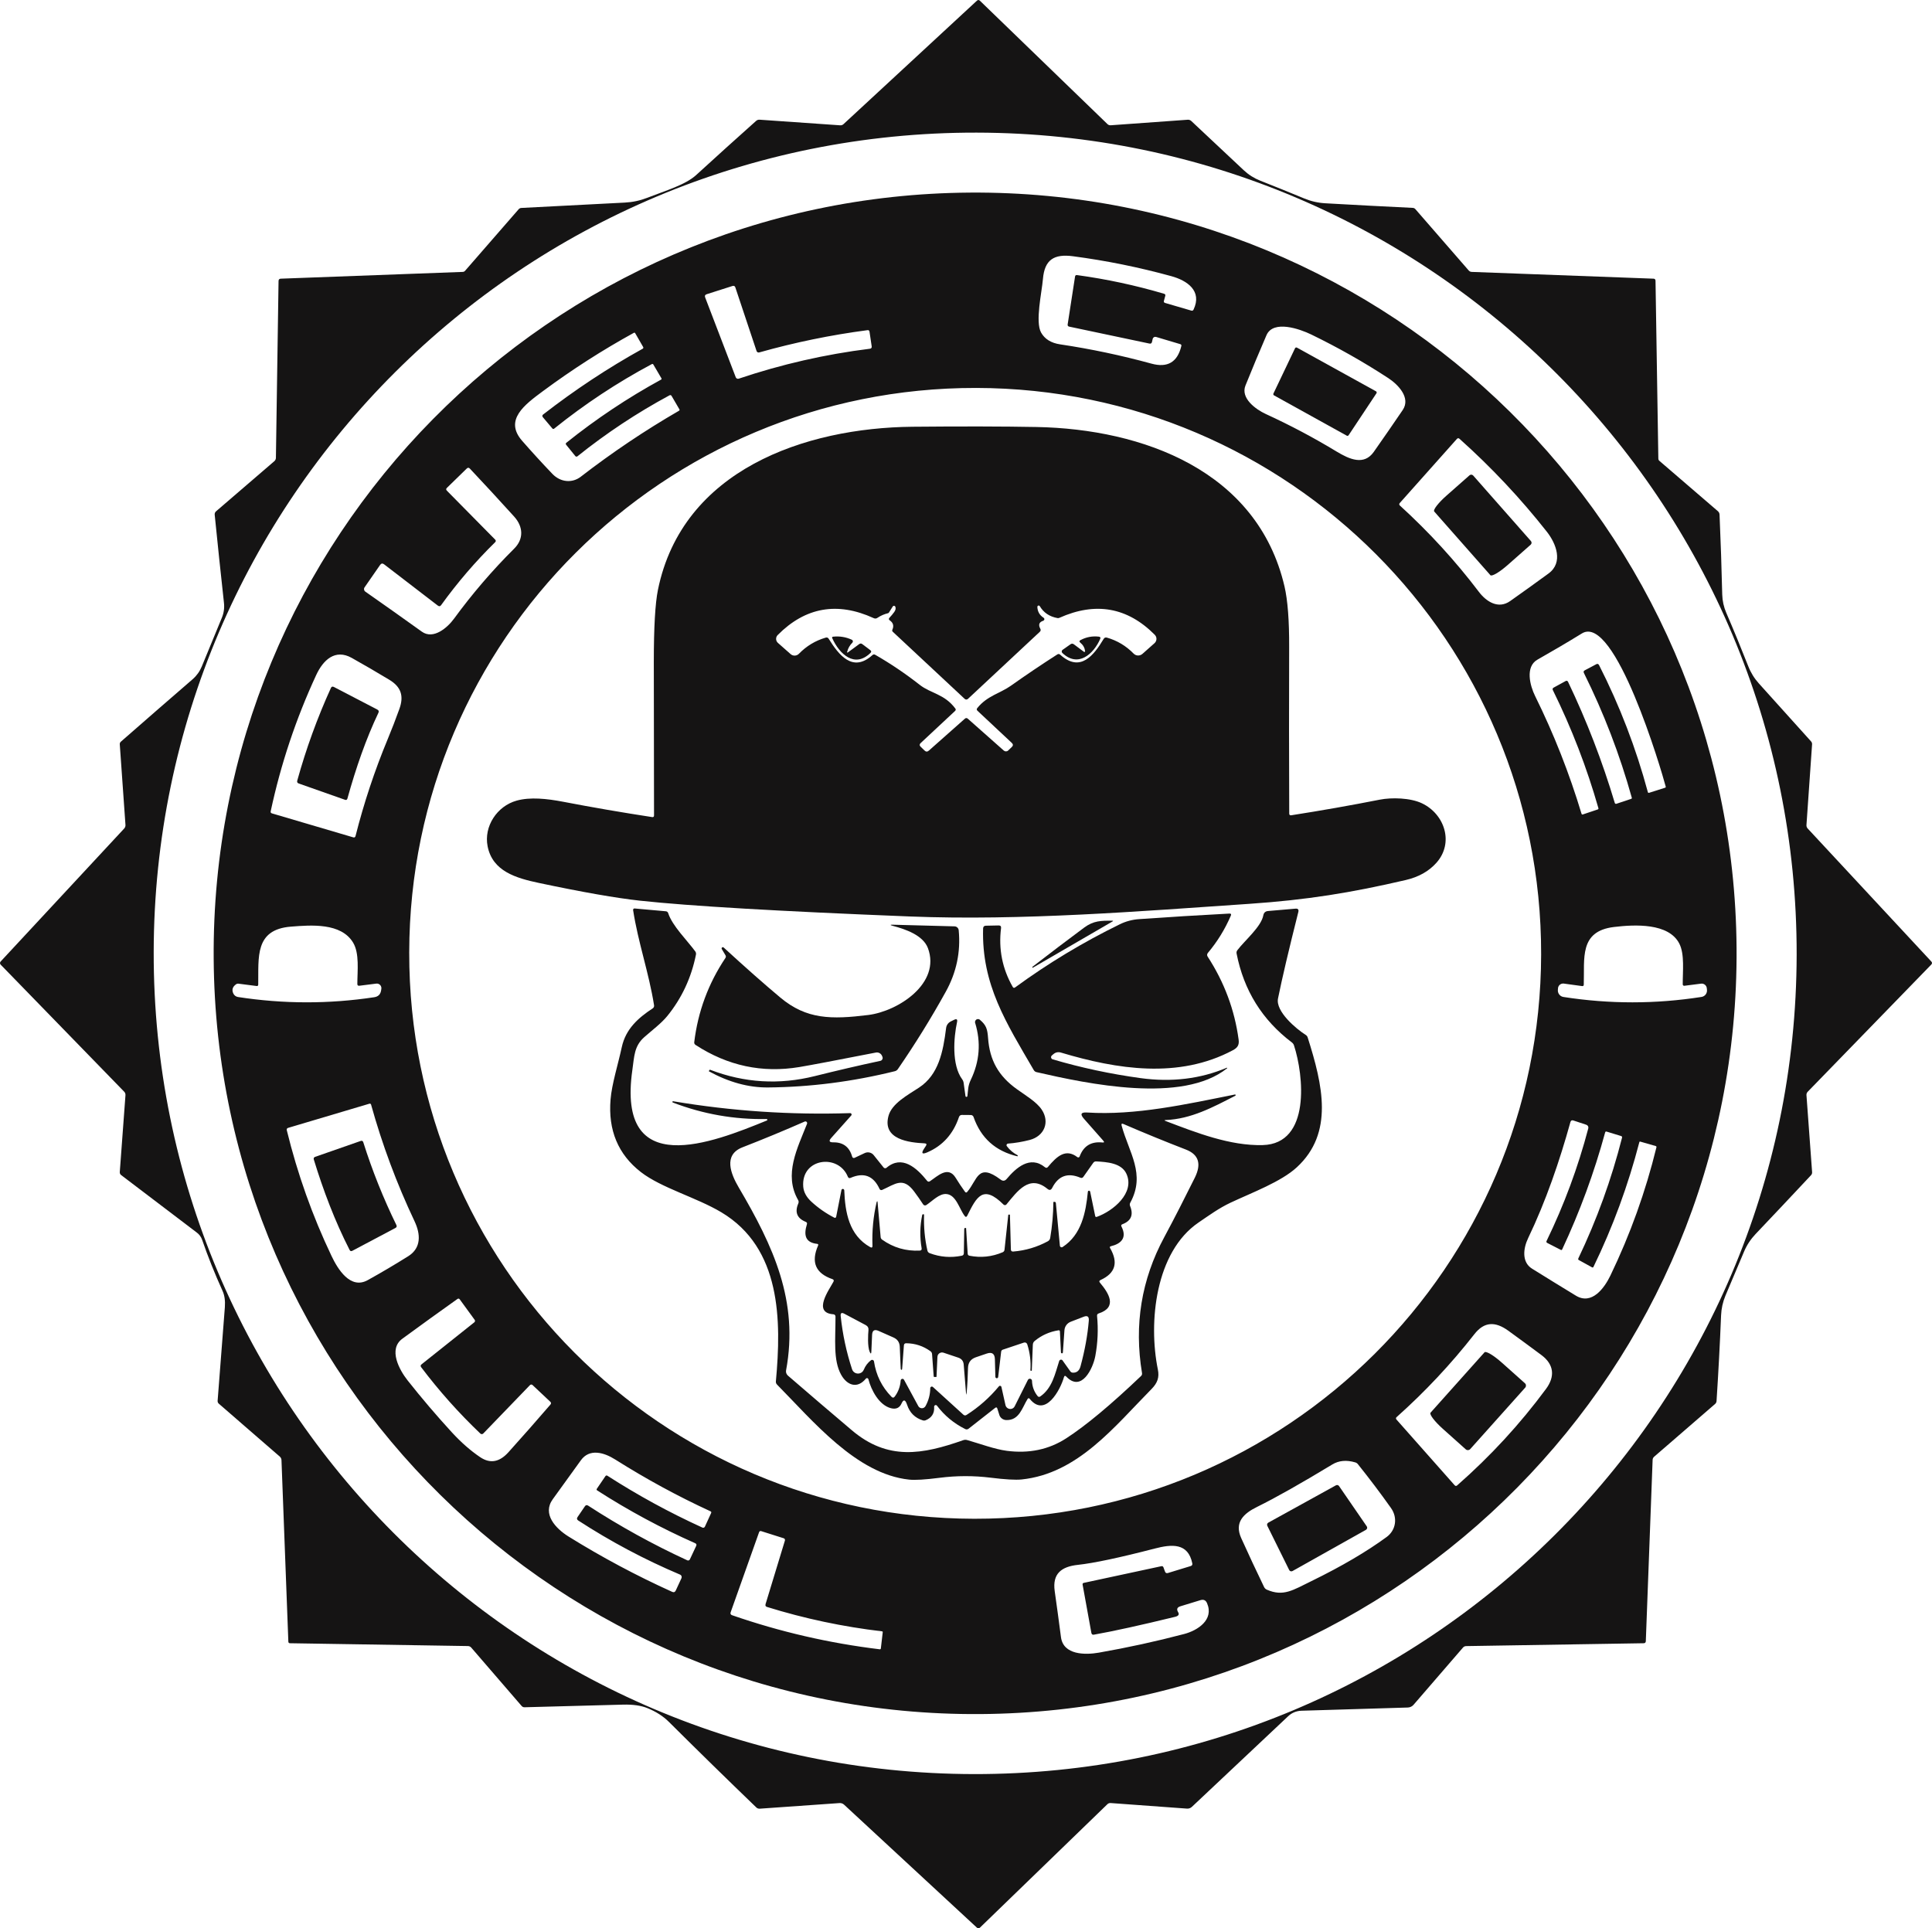 <?xml version="1.0" encoding="UTF-8"?>
<svg id="Capa_1" data-name="Capa 1" xmlns="http://www.w3.org/2000/svg" viewBox="0 0 533.73 532.76">
  <defs>
    <style>
      .cls-1 {
        fill: #151414;
      }
    </style>
  </defs>
  <path class="cls-1" d="M34.31,301.61L.18,266.51c-.23-.24-.24-.62-.01-.86l34.14-36.75c.25-.27,.38-.64,.35-1l-1.57-22.25c-.02-.3,.08-.55,.3-.74,6.61-5.79,13.22-11.54,19.82-17.25,1.12-.97,1.96-2.15,2.53-3.52,1.87-4.52,3.73-9.03,5.57-13.52,.53-1.31,.72-2.66,.56-4.07-.89-8.13-1.75-16.25-2.56-24.34-.04-.36,.1-.71,.37-.94l16.11-13.86c.27-.23,.42-.56,.43-.91l.73-48.86c0-.42,.22-.64,.64-.65l50.24-1.87c.27-.01,.49-.12,.66-.32l14.79-16.99c.19-.22,.46-.35,.74-.36,9.58-.5,19.11-.99,28.59-1.48,2.15-.11,4.21-.55,6.19-1.32,5.13-2.01,10.54-3.57,13.53-6.3,5.48-5.01,10.99-9.99,16.54-14.94,.28-.25,.61-.37,.98-.34l22.25,1.55c.34,.03,.67-.09,.92-.32L269.87,.2c.29-.27,.57-.26,.85,.01l35.22,34.07c.25,.24,.55,.35,.9,.33l21.27-1.53c.36-.03,.72,.09,.98,.34,4.86,4.55,9.7,9.1,14.53,13.63,1.31,1.23,2.81,2.18,4.5,2.85,4.07,1.61,8.11,3.24,12.14,4.91,1.89,.79,3.85,1.24,5.86,1.35,8.07,.46,16.12,.88,24.16,1.27,.29,.01,.54,.13,.73,.35l14.73,16.94c.22,.25,.5,.39,.84,.4l50.21,1.87c.37,.01,.55,.21,.56,.58l.78,49.11c0,.27,.11,.5,.32,.67l16.12,13.87c.3,.26,.46,.59,.47,.98,.32,7.38,.57,14.74,.74,22.07,.05,1.74,.42,3.41,1.11,5.02,2.11,4.89,4.13,9.82,6.08,14.77,.69,1.77,1.67,3.36,2.92,4.75,4.8,5.36,9.61,10.7,14.42,16.01,.21,.23,.31,.51,.29,.83l-1.55,22.27c-.03,.38,.09,.71,.35,.99l34.13,36.72c.27,.29,.27,.58-.01,.87l-34.12,35.12c-.25,.25-.38,.6-.35,.95l1.56,21.29c.02,.3-.09,.59-.29,.81-5.11,5.47-10.23,10.9-15.35,16.29-1.33,1.41-2.38,3-3.14,4.78-1.73,4.09-3.46,8.17-5.17,12.24-.72,1.73-1.12,3.55-1.2,5.44-.32,7.91-.74,15.79-1.25,23.64-.02,.33-.16,.61-.41,.83l-16.83,14.57c-.27,.23-.41,.53-.42,.89l-1.88,50.05c-.01,.39-.21,.58-.59,.59l-49.01,.79c-.38,0-.69,.14-.93,.43l-13.62,15.77c-.4,.47-.98,.75-1.6,.77l-29.43,.89c-1.34,.05-2.62,.57-3.6,1.49l-26.64,25.08c-.36,.33-.83,.5-1.32,.47l-21.1-1.54c-.34-.03-.67,.09-.91,.33l-35.19,34.08c-.29,.27-.57,.28-.86,.01l-36.69-33.97c-.34-.32-.81-.48-1.28-.44l-22.03,1.55c-.34,.02-.68-.1-.93-.34-8.14-7.84-16.19-15.72-24.16-23.65-1.57-1.56-3.54-2.82-5.89-3.78-1.79-.73-4.04-1.05-6.75-.98-9.09,.23-18.17,.48-27.23,.73-.3,.01-.6-.12-.8-.35l-13.93-16.14c-.24-.27-.54-.41-.91-.42l-49.21-.78c-.22,0-.39-.18-.4-.4l-1.9-50.2c-.01-.36-.18-.71-.45-.95l-16.86-14.63c-.23-.2-.36-.5-.33-.81,.67-8.66,1.34-17.28,2-25.85,.13-1.77-.08-3.27-.63-4.48-2.15-4.75-4.04-9.47-5.65-14.14-.27-.78-.77-1.47-1.43-1.97l-20.94-15.91c-.26-.19-.4-.5-.38-.83l1.57-21.23c.03-.38-.09-.71-.35-.98Zm462.03-37.82c.22-125.23-101.21-226.93-226.54-227.15h0c-125.34-.22-227.12,101.12-227.34,226.35h0c-.22,125.23,101.21,226.93,226.54,227.15h0c125.34,.22,227.12-101.12,227.34-226.35h0Z"/>
  <path class="cls-1" d="M479.74,261.92c.81,116.08-92.71,210.83-208.89,211.64h0c-116.18,.81-211.01-92.63-211.82-208.71h0c-.81-116.08,92.71-210.83,208.89-211.64h0c116.18-.81,211.01,92.63,211.82,208.71h0ZM317.54,94.92l-22.17-4.68c-.33-.07-.47-.28-.42-.61l2.04-13.22c.05-.31,.23-.45,.54-.41,8.15,1.11,16.16,2.83,24.05,5.16,.31,.09,.42,.29,.33,.6l-.37,1.36c-.08,.3,.03,.49,.33,.58l7.22,2.11c.29,.09,.51,0,.64-.28,2.45-5.18-1.79-8.03-6.11-9.22-8.97-2.47-18.05-4.31-27.24-5.52-5.21-.68-7.81,.97-8.26,6.28-.31,3.7-2.18,11.83-.51,14.81,1.02,1.81,2.77,2.89,5.26,3.26,8.52,1.27,16.92,3.05,25.21,5.32,4.45,1.23,7.2-.39,8.27-4.85,.07-.27-.03-.45-.3-.53l-6.68-1.99c-.4-.12-.81,.11-.93,.51,0,.01,0,.02,0,.03l-.2,.86c-.09,.37-.32,.51-.69,.43Zm-108.53,2.07l-5.86-17.57c-.13-.39-.4-.53-.79-.41l-7.11,2.27c-.47,.15-.61,.45-.44,.9l8.45,22.06c.13,.32,.49,.49,.82,.38,11.79-3.97,23.87-6.73,36.22-8.27,.4-.05,.57-.28,.51-.67l-.6-4.03c-.05-.33-.24-.48-.57-.43-10.12,1.33-20.09,3.38-29.9,6.15-.31,.09-.63-.08-.73-.38Zm153.22-4.58c-3.08-1.49-10.48-4.14-12.36,.21-1.99,4.6-3.92,9.23-5.8,13.89-1.41,3.49,2.81,6.58,5.61,7.87,6.73,3.09,13.26,6.55,19.58,10.38,3.56,2.15,7.56,3.92,10.26,.08,2.69-3.83,5.36-7.69,7.99-11.56,2.28-3.36-1.24-7.02-3.99-8.82-6.84-4.47-13.94-8.48-21.29-12.05Zm-205.82,30.47c-.17-.21-.15-.39,.06-.56,8.21-6.58,16.92-12.39,26.15-17.44,.16-.09,.19-.21,.1-.37l-2.23-3.8c-.08-.15-.27-.2-.41-.12-9.55,5.1-18.54,11.04-26.97,17.82-.19,.16-.37,.14-.53-.05l-2.63-3.12c-.18-.21-.15-.52,.06-.7,0,0,.01,0,.02-.01,8.71-6.77,17.88-12.84,27.53-18.19,.16-.09,.22-.3,.13-.45,0,0,0,0,0,0l-2.22-3.85c-.07-.12-.22-.16-.34-.1-8.68,4.77-17.05,10.14-25.12,16.11-5.06,3.75-10.8,7.96-5.78,13.72,2.71,3.1,5.5,6.15,8.37,9.15,2.22,2.33,5.45,2.63,7.83,.8,8.7-6.72,17.75-12.8,27.15-18.24,.17-.1,.2-.23,.11-.39l-2.15-3.69c-.15-.25-.35-.31-.6-.17-8.98,4.84-17.45,10.45-25.42,16.84-.17,.14-.43,.12-.58-.06,0,0,0,0,0,0l-2.53-3.12Zm269.34,140.78c.15-86.27-69.73-156.33-156.08-156.48h0c-86.35-.15-156.47,69.66-156.62,155.94-.15,86.27,69.73,156.33,156.08,156.48h0c86.35,.15,156.47-69.66,156.62-155.94h0Zm-17.18-100.12c2.03,2.67,5.34,4.83,8.61,2.53,3.56-2.51,7.1-5.05,10.62-7.63,4.15-3.05,2.08-8.28-.46-11.52-7.27-9.23-15.32-17.8-24.14-25.69-.26-.23-.5-.21-.73,.04l-15.76,17.69c-.23,.25-.21,.5,.04,.73,8.04,7.32,15.31,15.27,21.82,23.85Zm-287.61,3.78l-14.85-11.41c-.43-.33-.8-.27-1.11,.18l-4.29,6.19c-.27,.38-.17,.9,.21,1.17,0,0,0,0,0,0,5.01,3.5,10.21,7.19,15.61,11.06,3.2,2.29,7.08-1.1,8.88-3.56,5.04-6.89,10.58-13.35,16.63-19.37,2.65-2.63,2.57-6.02-.02-8.88-4.14-4.57-8.21-8.99-12.22-13.24-.28-.29-.56-.3-.85-.02l-5.49,5.35c-.27,.26-.27,.52,0,.78l13.37,13.55c.17,.18,.17,.46,0,.64,0,0,0,0,0,0-5.49,5.39-10.48,11.2-14.97,17.43-.25,.35-.54,.39-.88,.13Zm320.79,16.43c5.71,11.23,10.2,22.92,13.48,35.09,.05,.19,.17,.25,.36,.19l4.41-1.4c.15-.05,.21-.15,.17-.3-1.19-4.57-14.02-47.92-23.15-42.33-4.05,2.49-8.15,4.9-12.28,7.24-3.47,1.97-2.05,7.24-.66,10.05,5.19,10.5,9.46,21.35,12.83,32.55,.05,.15,.2,.23,.34,.18,0,0,0,0,0,0l4.14-1.39c.17-.06,.23-.18,.18-.35-3.21-11.25-7.41-22.12-12.58-32.61-.15-.3-.08-.53,.22-.7l3.34-1.83c.21-.12,.48-.04,.6,.17,0,0,.01,.02,.02,.03,5.18,10.83,9.49,22,12.93,33.51,.06,.18,.25,.28,.43,.22,0,0,0,0,0,0l4.08-1.36c.17-.05,.23-.17,.18-.34-3.32-11.9-7.73-23.38-13.22-34.43-.17-.33-.09-.58,.24-.75l3.17-1.68c.33-.18,.59-.1,.76,.24Zm-334.66,20.5c1.15-2.77,2.23-5.56,3.24-8.38,1.27-3.53,.54-6.07-2.81-8.08-3.41-2.06-6.86-4.07-10.34-6.02-4.62-2.59-7.92,.61-9.83,4.73-5.59,12.07-9.78,24.61-12.57,37.64-.07,.3,.05,.49,.34,.58l22.46,6.62c.34,.1,.55-.02,.64-.37,2.32-9.16,5.28-18.07,8.87-26.72Zm-36.23,68.16l-4.96-.64c-.26-.03-.5,.03-.71,.18-.95,.69-1.2,1.53-.74,2.52,.24,.52,.72,.89,1.29,.98,12.56,1.94,25.11,1.96,37.65,.06,1.11-.17,1.74-.81,1.9-1.92l.06-.41c.1-.69-.38-1.33-1.07-1.43-.11-.02-.22-.02-.33,0l-4.68,.59c-.37,.04-.55-.12-.55-.49,0-3.65,.63-8.44-1.18-11.44-3.33-5.51-11.59-4.84-17.17-4.4-10.06,.79-8.91,8.5-9.03,15.99,0,.32-.17,.46-.48,.41Zm394.01-.45c-.03-3.56,.56-8.3-.94-11.25-2.93-5.75-12.27-5.3-18.07-4.6-9.65,1.17-8.09,8.68-8.33,15.9,0,.33-.17,.47-.49,.42l-5.03-.69c-.77-.1-1.48,.44-1.59,1.21,0,.01,0,.02,0,.03l-.04,.45c-.11,.97,.56,1.86,1.53,2.01,12.72,1.98,25.44,1.98,38.15-.01,.97-.15,1.63-1.05,1.5-2.02l-.05-.44c-.1-.77-.81-1.31-1.58-1.21l-4.61,.59c-.22,.03-.42-.13-.45-.35,0-.01,0-.03,0-.04ZM91.6,347.02c1.68,3.54,5.17,9.33,9.99,6.65,3.77-2.09,7.49-4.29,11.18-6.6,3.68-2.31,3.42-6.14,1.75-9.67-4.93-10.42-8.93-21.16-12.01-32.23-.05-.19-.24-.3-.42-.25,0,0-.01,0-.02,0l-22.46,6.68c-.33,.1-.46,.32-.38,.66,2.95,12.06,7.07,23.65,12.37,34.76Zm344.41,.68c5.13-10.73,9.16-21.85,12.09-33.38,.06-.23-.03-.39-.26-.46l-3.98-1.22c-.23-.07-.37,0-.43,.24-3.03,11.11-6.99,21.89-11.88,32.33-.06,.13-.21,.18-.33,.12,0,0,0,0,0,0l-3.81-1.95c-.18-.09-.26-.31-.17-.5,4.86-10.01,8.71-20.39,11.54-31.15,.11-.41-.13-.84-.54-.98l-3.59-1.19c-.42-.13-.69,.01-.81,.44-2.97,10.71-6.76,21.82-11.68,32.07-1.36,2.83-1.81,6.62,1.06,8.42,4.03,2.51,8.07,5,12.13,7.47,4.41,2.68,7.87-2.09,9.54-5.56,5.48-11.37,9.72-23.18,12.71-35.41,.05-.19-.02-.31-.21-.37l-4.22-1.21c-.15-.05-.25,0-.29,.16-3.09,11.9-7.31,23.39-12.68,34.46-.07,.13-.23,.19-.36,.12,0,0,0,0,0,0l-3.68-2.03c-.17-.09-.22-.23-.13-.42Zm-319.56,29.24l14.59-11.62c.21-.17,.25-.47,.09-.68l-4.11-5.64c-.19-.26-.41-.3-.67-.11-4.97,3.53-10.04,7.19-15.2,10.97-3.96,2.89-.84,8.61,1.45,11.51,3.89,4.92,7.95,9.69,12.19,14.31,2.58,2.81,5.19,5.1,7.84,6.89,2.91,1.97,5.48,1.25,7.82-1.34,4.01-4.46,7.88-8.85,11.6-13.17,.24-.28,.23-.55-.04-.8l-4.9-4.61c-.2-.19-.51-.18-.7,.02l-12.9,13.37c-.22,.23-.58,.24-.81,.02-5.95-5.67-11.4-11.78-16.35-18.33-.22-.3-.19-.56,.1-.79Zm310.64,6.8c2.55-3.45,2.23-6.76-1.25-9.36-3.03-2.26-6.09-4.51-9.17-6.74-3.59-2.6-6.64-2.53-9.36,.96-6.47,8.27-13.62,15.9-21.47,22.9-.25,.22-.26,.45-.04,.7l16.04,18.12c.23,.26,.47,.28,.73,.05,9.17-8.05,17.35-16.93,24.52-26.63Zm-259.82,24.06c.12-.16,.34-.21,.51-.1,8.41,5.41,17.17,10.19,26.27,14.34,.26,.12,.56,0,.68-.25l1.72-3.76c.11-.23,.04-.39-.19-.5-8.99-4.14-17.76-8.91-26.3-14.3-3.16-2-7.13-3.09-9.5,.23-2.56,3.58-5.14,7.15-7.74,10.72-3,4.11,.79,8.11,4.33,10.32,9.19,5.71,18.73,10.81,28.64,15.29,.45,.21,.79,.08,1-.37l1.57-3.4c.17-.38,0-.82-.37-.99,0,0-.01,0-.02,0-9.81-4.16-19.19-9.14-28.13-14.95-.38-.25-.44-.57-.19-.94l2.03-2.98c.24-.36,.54-.42,.91-.18,8.76,5.69,17.89,10.73,27.38,15.1,.26,.13,.58,.01,.71-.25,0,0,0,0,0,0l1.75-3.73c.16-.35,.06-.6-.29-.75-9.41-4.17-18.44-9.03-27.09-14.6-.13-.08-.17-.25-.09-.39,0,0,0,0,0-.01l2.4-3.53Zm180.03,8.51c-3.72,1.82-6.37,4.27-4.41,8.62,2.03,4.5,4.14,9.01,6.33,13.54,.16,.32,.41,.57,.73,.71,4.58,2.01,7.2,.16,12.39-2.38,8.25-4.03,15.17-8.09,20.74-12.17,2.5-1.83,3.13-5.26,1.19-8-2.91-4.11-5.96-8.14-9.13-12.1-.19-.25-.46-.43-.76-.51-2.41-.71-4.52-.51-6.32,.58-8.67,5.25-15.59,9.16-20.76,11.71Zm-135.82,26.91l5.36-17.6c.08-.26-.06-.54-.32-.63,0,0,0,0,0,0l-6.22-1.97c-.29-.09-.49,0-.6,.3l-7.85,22.11c-.14,.41,0,.68,.4,.82,13.25,4.59,26.85,7.73,40.79,9.41,.14,.02,.28-.07,.3-.22,0,0,0,0,0-.01l.52-4.48c.01-.15-.05-.23-.2-.25-10.8-1.27-21.39-3.51-31.78-6.74-.37-.11-.5-.36-.39-.74Zm90.02,7.91l-2.42-13.33c-.05-.27,.06-.43,.33-.49l21.4-4.6c.3-.07,.5,.04,.61,.33l.42,1.15c.14,.38,.41,.51,.8,.4l6.28-1.92c.39-.11,.54-.37,.46-.76-1.17-5.7-5.66-5.31-10.42-4.07-9.75,2.53-16.81,4.02-21.16,4.49-4.54,.48-7.11,2.4-6.43,7.25,.6,4.23,1.18,8.47,1.73,12.72,.65,4.97,6.72,4.94,10.45,4.29,7.93-1.39,15.78-3.1,23.57-5.15,3.78-.99,8.3-3.95,6.34-8.51-.35-.83-.96-1.11-1.82-.85l-5.55,1.7c-.91,.28-1.11,.82-.62,1.63,.38,.63,.1,1.05-.85,1.28-9.48,2.31-16.95,3.96-22.42,4.93-.39,.07-.63-.1-.7-.49Z"/>
  <path class="cls-1" d="M358.29,96.04l21.84,12.07c.18,.1,.25,.34,.14,.52,0,0,0,.01-.01,.02l-7.7,11.6c-.11,.16-.33,.22-.5,.12l-20.11-11.14c-.17-.1-.24-.31-.16-.49l5.98-12.54c.1-.19,.32-.26,.51-.16,0,0,0,0,0,0Z"/>
  <path class="cls-1" d="M180.68,225.28c-.03-14.13-.05-28.27-.06-42.4,0-9.54,.38-16.18,1.14-19.92,6.76-33.18,40.63-44.77,70.34-45.06,13.62-.13,25.04-.1,34.25,.07,29.29,.55,61.05,12.03,68.51,44.07,.88,3.81,1.31,9.4,1.28,16.76-.05,15.33-.05,30.65,.02,45.96,0,.38,.2,.54,.57,.48,8.23-1.29,16.38-2.72,24.43-4.31,3.31-.65,8.48-.52,11.68,1.01,6.28,3,8.88,10.94,3.98,16.43-2.09,2.35-4.91,3.93-8.47,4.76-15.12,3.52-27.26,5.49-43.23,6.58-30.02,2.04-62.87,4.71-93.76,3.49-36.05-1.43-60.88-2.88-74.51-4.36-6.61-.72-15.9-2.35-27.87-4.88-6.5-1.37-12.9-3.27-14.27-10.13-1.1-5.51,2.59-11.12,8-12.63,3.75-1.05,8.37-.55,12.83,.3,8.17,1.57,16.37,2.98,24.6,4.24,.36,.06,.54-.09,.54-.46Zm65.86-51.34c.45-1.05,.2-1.9-.73-2.54-.31-.21-.34-.46-.08-.74,.48-.51,.91-1.03,1.3-1.56,.39-.54,.49-1.03,.31-1.48-.08-.2-.32-.3-.52-.22-.08,.03-.14,.09-.19,.16l-1.06,1.68c-.06,.09-.14,.15-.24,.17-1.07,.26-2.04,.69-2.92,1.28-.33,.23-.68,.26-1.04,.09-10.03-4.6-18.88-3.04-26.53,4.67-.58,.59-.58,1.53,0,2.1,.02,.02,.04,.04,.06,.06l3.52,3.11c.66,.58,1.66,.54,2.28-.09,2.09-2.15,4.56-3.64,7.41-4.47,.35-.1,.63,0,.82,.31,2.75,4.41,6.59,9.48,12.08,4.52,.24-.22,.5-.25,.79-.08,4.29,2.47,8.37,5.23,12.26,8.28,3.13,2.45,6.82,2.5,9.85,6.55,.18,.24,.16,.46-.06,.67l-9.51,8.88c-.35,.33-.36,.67-.01,1.01l1.07,1.04c.39,.39,.8,.4,1.21,.03l9.93-8.8c.28-.25,.56-.25,.84,0l9.93,8.8c.35,.3,.87,.3,1.2-.02l1.02-.98c.39-.37,.38-.75-.01-1.12l-9.48-8.88c-.25-.23-.27-.48-.05-.75,2.72-3.39,6.3-4.06,9.25-6.15,4.19-2.97,8.48-5.86,12.86-8.67,.28-.17,.54-.15,.78,.07,5.58,5.06,9.31,.15,12.02-4.36,.21-.35,.51-.46,.9-.35,2.83,.81,5.29,2.28,7.37,4.41,.65,.67,1.72,.71,2.43,.09l3.34-2.96c.66-.59,.73-1.59,.14-2.25-.02-.02-.04-.05-.06-.07-7.56-7.61-16.35-9.17-26.38-4.68-.16,.07-.33,.09-.49,.06-2.2-.39-3.83-1.48-4.9-3.29-.1-.17-.32-.23-.49-.13-.12,.07-.18,.19-.18,.33,.05,1.29,.62,2.29,1.72,3,.22,.13,.28,.42,.15,.63-.06,.09-.15,.16-.25,.2-1.13,.37-1.4,1.1-.81,2.19,.18,.33,.13,.62-.14,.87l-19.85,18.53c-.25,.24-.64,.24-.89,0l-19.85-18.53c-.19-.18-.23-.39-.13-.62Z"/>
  <path class="cls-1" d="M422.93,149.48c.26,.3,.23,.75-.07,1.01l-6.38,5.63c-2.24,1.97-4.36,3.22-4.75,2.79l-15.52-17.6c-.36-.45,1.14-2.39,3.37-4.36l6.38-5.63c.3-.27,.75-.24,1.02,.06,0,0,0,0,0,0l15.95,18.1Z"/>
  <path class="cls-1" d="M234.3,180.2l3.06-2.25c.29-.21,.57-.21,.85,0l2.23,1.68c.3,.23,.32,.47,.05,.74-4.4,4.34-8.64,.28-10.57-4.05-.11-.25-.03-.39,.24-.42,1.81-.19,3.54,.09,5.17,.85,.25,.12,.36,.41,.24,.66-.03,.05-.06,.1-.1,.15-.7,.69-1.17,1.52-1.42,2.47-.08,.3,0,.36,.25,.17Z"/>
  <path class="cls-1" d="M299.77,179.88c-.13-.93-.57-1.71-1.32-2.32-.34-.28-.32-.52,.07-.73,1.58-.83,3.26-1.15,5.04-.94,.42,.05,.54,.27,.37,.65-1.83,4.15-6.09,8.01-10.45,3.86-.22-.21-.23-.57-.02-.79,.02-.03,.05-.05,.08-.07l2.19-1.54c.31-.23,.63-.22,.94,.01l2.77,2.07c.09,.07,.23,.05,.29-.05,.03-.04,.04-.1,.04-.15Z"/>
  <path class="cls-1" d="M104.54,196.93c-3.43,7.21-6.2,15.19-8.56,23.68-.1,.36-.33,.48-.68,.35l-12.77-4.5c-.39-.13-.52-.4-.41-.8,2.43-8.77,5.53-17.31,9.3-25.6,.17-.37,.44-.46,.81-.27l12.01,6.25c.39,.2,.49,.5,.3,.89Z"/>
  <path class="cls-1" d="M304.81,315.17l-5.37-6.09c-1.11-1.25-.82-1.83,.85-1.72,13.38,.86,27.47-2.29,40.84-4.97,.09-.03,.2,.02,.23,.11,.03,.09-.02,.2-.11,.23-6.23,3.22-12.21,6.41-19.17,6.71-.47,.02-.49,.11-.04,.28,8.49,3.23,17.77,6.88,26.81,6.64,13.32-.36,11.31-19.35,8.62-27.55-.11-.33-.3-.59-.57-.8-8.19-6.19-13.29-14.38-15.28-24.56-.07-.35,0-.66,.21-.93,2.01-2.67,6.58-6.46,7.17-9.63,.14-.74,.58-1.14,1.32-1.2l7.56-.65c.7-.06,.96,.25,.79,.93-2.62,10.39-4.49,18.35-5.61,23.88-.73,3.58,5.01,8.4,7.65,10.07,.27,.17,.46,.41,.55,.72,4.17,13.14,7.28,26.38-3.01,35.86-4.35,4.01-12.32,6.96-18.32,9.78-3.22,1.52-5.89,3.48-8.82,5.47-11.9,8.11-13.92,27.46-11.24,40.63,.44,2.15-.12,3.71-1.71,5.33-10.28,10.41-20.39,23.42-35.93,25.03-1.69,.17-4.55,.01-8.56-.49-4.71-.58-9.41-.57-14.1,.03-3.97,.51-6.79,.68-8.44,.5-14.56-1.55-26.54-16.2-36.48-26.26-.23-.24-.34-.53-.31-.87,1.56-16.93,1.45-36.86-15.06-46.72-6.85-4.1-16.56-6.72-22.23-11.11-6.3-4.89-9.09-11.58-8.38-20.08,.35-4.27,2.07-9.66,3.1-14.44,1.09-5.01,4.5-8.06,8.56-10.72,.27-.18,.41-.51,.36-.84-1.43-9.02-4.44-17.45-5.79-26.32-.03-.21,.12-.4,.32-.43,.03,0,.06,0,.09,0l8.61,.77c.35,.03,.57,.21,.68,.54,1.14,3.51,5.21,7.47,7.46,10.53,.2,.28,.27,.59,.2,.92-1.28,6.37-3.91,12.01-7.89,16.92-1.68,2.07-4.21,3.94-6.4,5.88-2.81,2.49-2.74,5.34-3.28,9.08-4.37,30.6,22.12,20.09,37.17,13.93,.11-.05,.15-.17,.1-.28-.03-.07-.1-.12-.18-.12-8.94,.16-17.57-1.36-25.9-4.56-.1-.02-.15-.12-.13-.22s.12-.15,.22-.13h0c16.18,2.72,32.48,3.81,48.89,3.28,.22,0,.39,.16,.4,.38,0,.1-.03,.19-.09,.26l-5.54,6.22c-.73,.82-.55,1.22,.55,1.21,2.74-.04,4.49,1.28,5.24,3.97,.07,.26,.33,.41,.59,.34,.03,0,.06-.02,.08-.03l2.8-1.32c.86-.4,1.88-.17,2.47,.57l2.74,3.42c.2,.24,.56,.28,.8,.08,0,0,0,0,0,0,4.25-3.63,8.3-.03,11.2,3.58,.23,.29,.5,.33,.81,.13,2.07-1.37,4.99-4.37,7.1-.94,.81,1.32,1.66,2.6,2.56,3.84,.21,.29,.42,.3,.65,.03,2.82-3.31,2.87-8.15,9.19-3.39,.63,.48,1.2,.42,1.71-.19,2.5-2.96,6.41-6.6,10.56-3.21,.3,.24,.57,.21,.82-.08,2.47-2.97,4.92-5.18,8.13-2.71,.18,.13,.44,.1,.57-.08,.02-.03,.04-.07,.06-.11,1.07-2.9,3.17-4.19,6.3-3.86,.48,.05,.56-.1,.24-.46Zm-28.74,75.73l-.55-1.75c-.11-.35-.32-.41-.61-.18l-7.32,5.74c-.3,.23-.62,.27-.95,.1-3.11-1.55-5.71-3.7-7.8-6.46-.15-.19-.43-.22-.62-.06-.11,.09-.17,.22-.16,.36,.13,1.81-.66,3.06-2.37,3.75-.23,.09-.48,.1-.72,.03-2.19-.67-3.65-2.11-4.38-4.32-.48-1.45-.99-1.58-1.53-.37-.55,1.24-1.54,1.68-2.95,1.31-3.26-.85-5.43-4.98-6.21-8-.05-.21-.27-.35-.48-.3-.09,.02-.16,.07-.22,.14-2.39,2.91-5.22,1.83-6.84-1.1-2.23-4.03-1.54-9.7-1.55-16.07,0-.32-.25-.59-.57-.61-5.91-.42-1.11-6.87,0-8.99,.19-.36,.09-.6-.29-.73-4.65-1.6-5.96-4.69-3.95-9.28,.12-.27,.03-.43-.26-.46-3.42-.37-3.69-2.59-2.83-5.4,.11-.33,0-.55-.32-.68-2.41-.98-3.09-2.68-2.05-5.09,.13-.32,.12-.63-.05-.93-4.06-7.05-.19-14.33,2.46-21.08,.09-.25-.03-.53-.27-.62-.12-.05-.24-.04-.36,0-5.62,2.47-11.36,4.85-17.22,7.13-5.36,2.1-3.22,7.35-.99,11.14,9.5,16.13,16.6,31.35,13.05,50.47-.11,.54,.09,1.09,.51,1.46,5.8,5.01,11.68,10.04,17.65,15.09,9.95,8.44,19.47,6.73,30.82,2.73,.33-.11,.67-.12,1-.03,3.67,1.05,7.63,2.54,10.96,2.98,6.17,.81,11.66-.34,16.47-3.46,5.43-3.51,12.31-9.25,20.65-17.2,.23-.22,.32-.49,.27-.81-2.22-13.32-.17-25.84,6.15-37.56,2.92-5.43,5.69-10.9,8.43-16.41,1.9-3.83,1.08-6.42-2.47-7.79-5.74-2.22-11.48-4.57-17.23-7.05-.47-.21-.64-.06-.51,.44,2.03,7.48,6.7,13.38,2.39,21.29-.17,.3-.18,.61-.05,.94,.99,2.43,.27,4.11-2.14,5.02-.32,.12-.4,.33-.24,.64,1.58,3.1-.08,4.75-2.94,5.44-.29,.07-.36,.23-.21,.5,2.33,4.03,1.45,6.97-2.64,8.83-.38,.17-.43,.42-.16,.74,2.33,2.76,4.98,6.77-.35,8.49-.33,.11-.48,.33-.45,.68,.36,3.71,.2,7.41-.48,11.08-.65,3.51-3.84,10.08-8.01,5.7-.31-.33-.53-.27-.66,.16-1.02,3.59-5.19,11.26-9.43,6-.23-.28-.44-.27-.63,.04-1.49,2.4-2.26,5.91-5.88,5.8-.88-.03-1.65-.6-1.92-1.44Zm-20.79-55.23c-.11,3.33,.19,6.6,.92,9.82,.08,.36,.3,.61,.65,.74,2.88,1.08,5.82,1.31,8.83,.7,.39-.07,.58-.31,.59-.7l.11-6.72c0-.15,.09-.23,.24-.24h.26s.01,0,.01,0l.44,7.1c.02,.31,.18,.49,.49,.56,3.17,.62,6.23,.3,9.19-.97,.27-.12,.46-.37,.49-.67l1.04-9.63c0-.06,.04-.09,.1-.09h.27c.06,0,.09,.02,.09,.08l.26,9.53c.01,.43,.23,.62,.66,.59,3.39-.28,6.57-1.22,9.54-2.83,.37-.2,.6-.51,.67-.94,.55-3.27,.84-6.57,.87-9.89,0-.03,.02-.05,.05-.05l.27-.02c.19-.01,.35,.13,.37,.32l1.11,11.8c.02,.26,.25,.46,.51,.44,.08,0,.17-.03,.24-.08,5.23-3.4,6.41-9.52,6.98-15.28,.02-.18,.18-.3,.36-.28,.13,.02,.24,.12,.27,.25l1.39,6.73c.05,.25,.2,.34,.45,.25,4.52-1.61,10.57-6.62,8.19-11.88-1.36-3.02-5.42-3.28-8.35-3.44-.35-.02-.62,.11-.83,.4l-2.73,3.87c-.21,.29-.49,.37-.82,.23-3.49-1.47-6.08-.53-7.78,2.8-.33,.65-.77,.74-1.32,.28-4.99-4.09-8.29,.64-11.33,4.31-.19,.23-.54,.25-.77,.06-.01,0-.02-.02-.03-.03-5.68-5.64-7.45-2.11-10.02,3.07-.21,.41-.45,.43-.72,.07-1.47-1.91-2.34-5.83-5.05-6.05-1.98-.16-3.84,1.93-5.55,3.05-.29,.19-.67,.11-.86-.18,0,0,0,0,0,0-.79-1.21-1.62-2.4-2.48-3.55-3.12-4.2-5.27-2.03-8.86-.45-.27,.12-.59,0-.71-.27-1.67-3.64-4.33-4.66-7.99-3.07-.36,.16-.62,.06-.77-.31-2.64-6.48-12.98-5.13-12.32,2.78,.13,1.49,.88,2.87,2.27,4.14,1.87,1.72,3.98,3.19,6.32,4.4,.17,.09,.38,.02,.47-.15,.01-.03,.02-.06,.03-.09l1.46-7.4c.04-.21,.25-.35,.46-.3,.17,.04,.3,.19,.32,.37,.23,6.03,1.29,12.41,7.15,15.69,.45,.25,.66,.12,.64-.39-.15-4.06,.23-8.07,1.15-12.03,.04-.16,.12-.23,.23-.22h0s.02,.08,.03,.23l.85,9.66c.02,.27,.17,.52,.39,.68,3.12,2.22,6.59,3.23,10.42,3.04,.41-.03,.58-.24,.51-.65-.53-3.09-.48-6.16,.17-9.23,.03-.1,.09-.15,.19-.15h.26s.06,.07,.05,.18Zm11.59,49.21l-.64-7.88c-.08-.97-.58-1.6-1.49-1.91l-4.09-1.37c-.67-.22-1.4,.14-1.62,.81-.04,.11-.06,.23-.06,.35l-.25,5.45c0,.07-.03,.1-.1,.1h-.52c-.1-.02-.15-.07-.16-.17l-.45-6.13c-.02-.35-.17-.62-.45-.82-1.99-1.44-4.22-2.17-6.69-2.2-.4,0-.61,.2-.64,.59l-.48,6.42c-.02,.22-.07,.33-.14,.33h0c-.16,0-.25-.11-.26-.32l-.26-6.04c-.05-1.23-.64-2.09-1.76-2.58l-4.09-1.81c-1.15-.51-1.75-.13-1.8,1.12l-.2,4.58c-.03,.68-.18,.71-.46,.08-.64-1.46-.45-4.9-.34-5.95,.07-.66-.19-1.14-.78-1.45l-5.9-3.13c-.75-.4-1.08-.18-.99,.66,.52,5.01,1.57,9.91,3.14,14.69,.3,.91,1.28,1.4,2.19,1.1,.48-.16,.86-.51,1.05-.98,.44-1.07,1.1-1.94,1.99-2.62,.23-.17,.55-.13,.73,.1,.05,.07,.09,.15,.1,.24,.57,3.79,2.17,7.04,4.82,9.75,.33,.34,.64,.32,.92-.06,.98-1.32,1.52-2.8,1.63-4.43,.02-.27,.25-.47,.52-.46,.17,.01,.32,.11,.4,.26l3.94,7.26c.3,.56,.99,.76,1.54,.47,.2-.11,.36-.27,.47-.47,.85-1.55,1.28-3.2,1.3-4.95,0-.24,.21-.44,.45-.43,.1,0,.2,.04,.28,.11l8.41,7.65c.28,.25,.58,.28,.9,.07,3.38-2.16,6.36-4.79,8.93-7.9,.13-.17,.38-.19,.55-.05,.07,.06,.12,.14,.14,.22l1.12,5.02c.17,.74,.9,1.2,1.64,1.04,.4-.09,.73-.35,.91-.72l3.64-7.27c.14-.3,.5-.42,.8-.28,.2,.1,.33,.3,.34,.53,.05,1.59,.57,2.99,1.54,4.2,.22,.27,.47,.3,.76,.1,3.28-2.29,4.05-6.17,5.21-9.79,.09-.28,.39-.43,.66-.35,.11,.03,.2,.1,.27,.2l2.12,2.98c.17,.25,.41,.39,.72,.4,1.08,.05,1.79-.54,2.12-1.75,1.19-4.39,1.96-8.6,2.29-12.63,.09-1.12-.38-1.48-1.42-1.07l-3.57,1.38c-.99,.38-1.67,1.3-1.74,2.35l-.43,6.12c0,.15-.13,.27-.27,.26s-.27-.13-.26-.27l-.29-5.75c-.01-.27-.15-.38-.42-.34-2.45,.39-4.63,1.36-6.54,2.93-.33,.27-.5,.61-.52,1.04l-.29,7.2s0,.01,0,.01h0l-.25-.02c-.09-.01-.13-.04-.13-.07,.17-2.47-.12-4.88-.87-7.23-.13-.39-.54-.6-.93-.47l-5.84,1.96c-.24,.08-.41,.29-.44,.54l-.82,6.97c0,.22-.19,.38-.4,.38s-.38-.19-.38-.4l-.13-4.83c-.04-1.56-.8-2.09-2.28-1.58l-2.99,1.02c-1.41,.49-2.13,1.48-2.16,2.97-.05,2.34-.17,4.65-.38,6.93-.05,.55-.09,.55-.14,0Z"/>
  <path class="cls-1" d="M280.45,272.79c9.11-6.66,18.75-12.47,28.9-17.43,1.67-.82,3.46-1.3,5.37-1.43,8.25-.58,16.54-1.09,24.89-1.53,.45-.03,.59,.17,.41,.59-1.61,3.74-3.72,7.17-6.35,10.3-.23,.28-.26,.68-.06,.98,4.6,7.08,7.46,14.73,8.57,22.95,.21,1.54-.34,2.27-1.62,2.95-14.91,7.96-31.96,5.28-47.44,.64-.81-.25-1.53-.09-2.16,.47l-.39,.33c-.26,.23-.28,.62-.05,.88,.08,.09,.18,.15,.29,.18,7.87,2.32,15.97,4.05,24.28,5.19,8.58,1.17,16.52,.22,23.82-2.87,.05-.01,.1,.01,.11,.06,.01,.03,0,.07-.02,.09-12.32,9.88-38.52,4.31-52.63,1.07-.35-.08-.61-.27-.79-.58-7.59-13.04-14.44-23.62-13.99-39.12,.02-.5,.28-.75,.77-.76l3.53-.07c.5,0,.72,.24,.66,.73-.73,5.79,.35,11.21,3.22,16.24,.17,.3,.4,.35,.68,.14Z"/>
  <path class="cls-1" d="M307.32,254.59l-22,12.77s-.08,0-.12-.05h0c-.05-.08-.04-.15,.03-.21,4.72-3.65,9.48-7.26,14.27-10.82,2.63-1.94,4.69-1.93,7.76-1.91,.29,0,.31,.07,.06,.22Z"/>
  <path class="cls-1" d="M246.79,255.48l16.91,.45c.6,.02,1.09,.48,1.15,1.08,.57,5.99-.62,11.65-3.57,16.98-4.07,7.35-8.48,14.47-13.23,21.37-.21,.3-.49,.5-.84,.59-11.67,2.89-23.37,4.39-35.1,4.49-5.34,.04-10.77-1.45-16.29-4.47-.01,0-.02,0,0-.02l.13-.27c.05-.13,.15-.16,.28-.11,9.42,3.61,19.04,4.19,28.87,1.73,6.05-1.51,12.08-2.92,18.1-4.21,.44-.09,.72-.52,.62-.96-.01-.05-.02-.09-.04-.14l-.11-.27c-.28-.68-1-1.07-1.72-.92-11.13,2.18-18.17,3.51-21.11,4-10.25,1.71-19.81-.33-28.69-6.11-.28-.19-.4-.44-.36-.77,1.02-8.44,3.89-16.19,8.61-23.25,.16-.25,.17-.5,.02-.75l-1.03-1.73c-.09-.17-.03-.37,.14-.46,.12-.07,.28-.05,.38,.04,5.99,5.49,11.21,10.11,15.67,13.84,7.23,6.05,14.07,6.07,24.28,4.81,8.27-1.03,20.13-8.75,16.48-18.49-1.35-3.57-6.22-5.21-9.59-6.11-.95-.25-.94-.37,.05-.34Z"/>
  <path class="cls-1" d="M267.25,302.83c.22-1.78,.13-2.81,.93-4.48,2.46-5.11,2.86-10.36,1.21-15.75-.13-.44,.12-.89,.56-1.02,.26-.08,.54-.02,.75,.16,1.76,1.48,2.08,2.56,2.26,5.03,.44,6.16,2.87,10.5,7.98,14.16,2.32,1.67,5.41,3.48,6.84,5.63,2.3,3.44,.74,7.33-3.34,8.39-1.99,.51-3.99,.85-5.98,1-.24,.02-.42,.24-.4,.48,0,.08,.04,.16,.09,.23,.79,1.06,1.78,1.89,2.96,2.5,.05,.03,.07,.09,.05,.16h0c-.03,.1-.06,.15-.09,.14-6.05-1.42-10.1-5.05-12.13-10.89-.11-.31-.4-.51-.73-.52l-2.45-.02c-.42,0-.7,.19-.84,.59-1.58,4.68-4.51,7.93-8.78,9.76-1.41,.6-1.7,.26-.86-1.03l.51-.78c.28-.43,.16-.66-.35-.69-4.27-.21-11.74-1.05-9.99-7.57,.93-3.47,5.32-5.77,8.45-7.84,5.37-3.53,6.64-9.81,7.47-16.45,.09-.78,.58-1.47,1.29-1.82l.91-.45c.71-.35,.99-.13,.82,.64-.92,4.2-1.52,11.81,1.41,15.78,.23,.31,.37,.66,.42,1.05l.5,3.61c.03,.15,.17,.24,.32,.21,.11-.02,.19-.11,.21-.21Z"/>
  <path class="cls-1" d="M96.58,345.33c-4.03-7.87-7.29-16.48-9.88-24.96-.12-.38,0-.64,.39-.77l12.55-4.38c.37-.13,.61,0,.72,.36,2.48,7.85,5.53,15.47,9.14,22.86,.18,.36,.09,.63-.26,.82l-11.91,6.31c-.33,.17-.58,.09-.75-.24Z"/>
  <path class="cls-1" d="M406.15,400.36c-.32,.35-.86,.38-1.21,.07l-6.34-5.67c-2.27-2.03-3.8-4.03-3.4-4.47,0,0,0,0,0,0l14.91-16.68c.39-.43,2.55,.86,4.82,2.89l6.34,5.66c.36,.31,.39,.86,.08,1.21,0,0,0,0,0,0l-15.19,16.98Z"/>
  <path class="cls-1" d="M377.36,422.65l-20.29,11.39c-.32,.18-.72,.07-.9-.24,0-.01-.01-.02-.02-.04l-6.04-12.21c-.16-.32-.04-.71,.27-.88l18.68-10.31c.3-.16,.67-.08,.86,.2l7.66,11.14c.21,.3,.13,.71-.17,.92-.02,.01-.03,.02-.05,.03Z"/>
</svg>